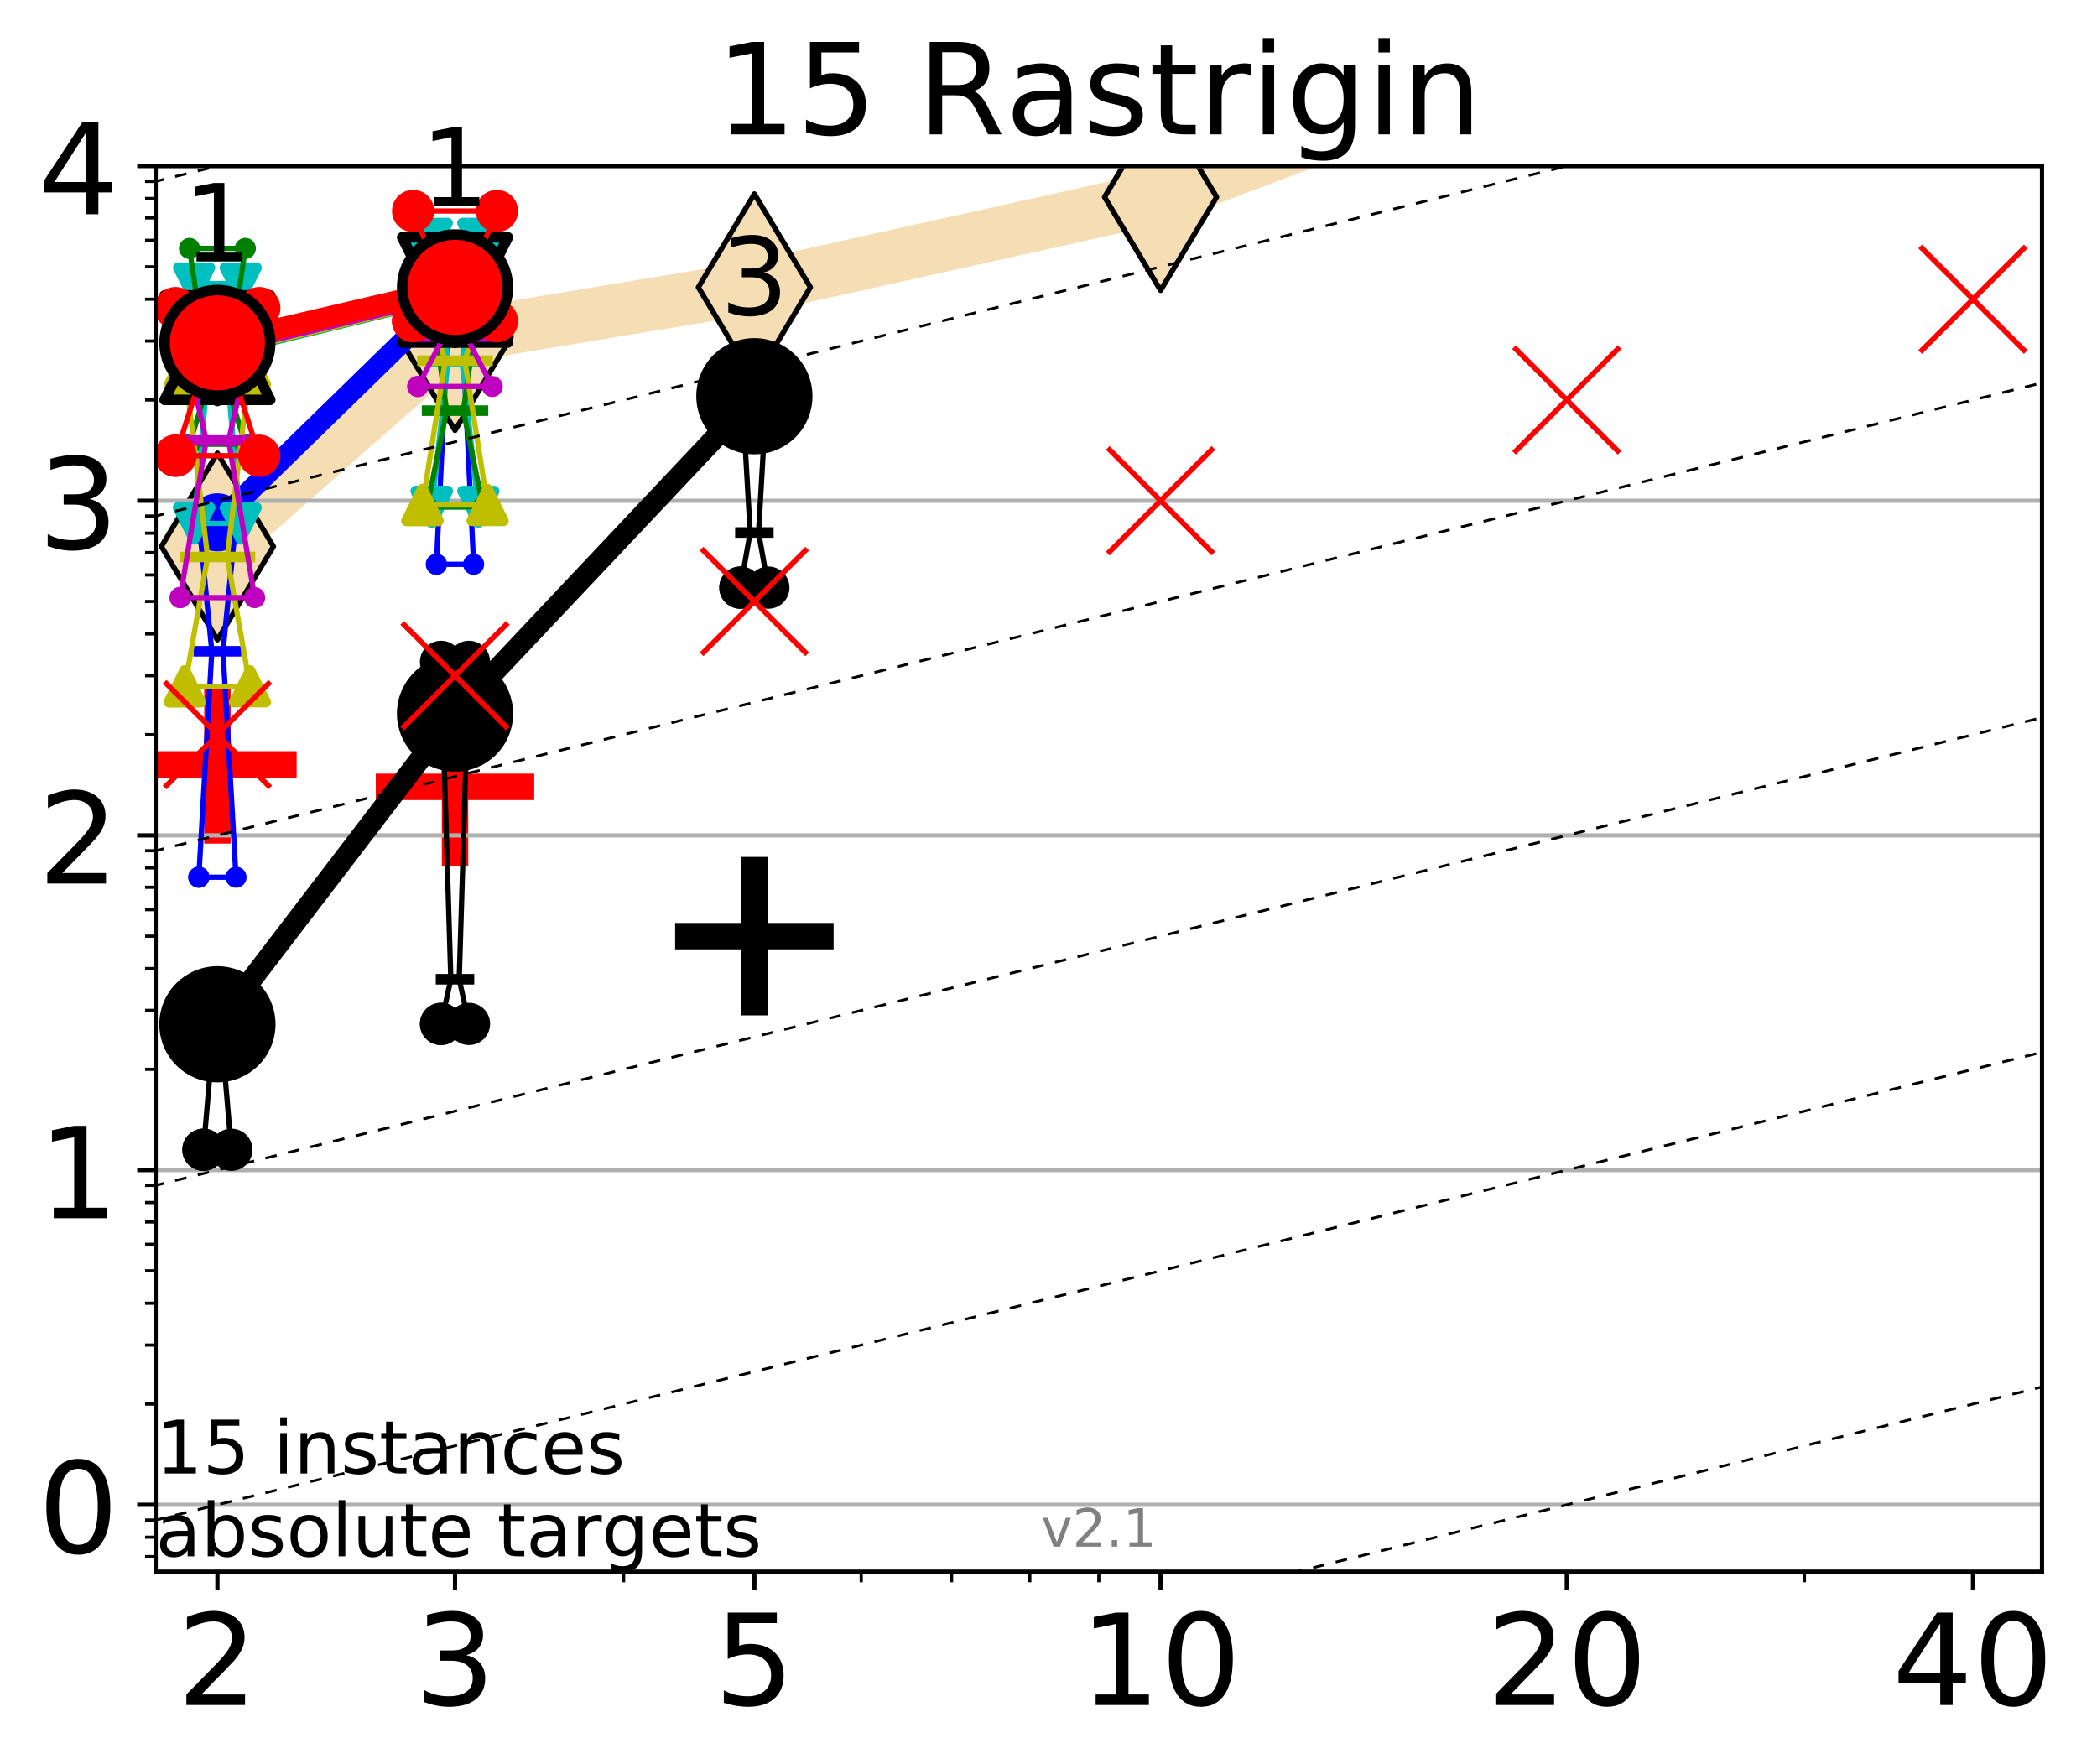 <?xml version="1.0" encoding="utf-8" standalone="no"?>
<!DOCTYPE svg PUBLIC "-//W3C//DTD SVG 1.1//EN"
  "http://www.w3.org/Graphics/SVG/1.1/DTD/svg11.dtd">
<!-- Created with matplotlib (http://matplotlib.org/) -->
<svg height="334pt" version="1.1" viewBox="0 0 397 334" width="397pt" xmlns="http://www.w3.org/2000/svg" xmlns:xlink="http://www.w3.org/1999/xlink">
 <defs>
  <style type="text/css">
*{stroke-linecap:butt;stroke-linejoin:round;}
  </style>
 </defs>
 <g id="figure_1">
  <g id="patch_1">
   <path d="M 0 334.976 
L 397.29 334.976 
L 397.29 0 
L 0 0 
z
" style="fill:#ffffff;"/>
  </g>
  <g id="axes_1">
   <g id="patch_2">
    <path d="M 29.47 297.548 
L 386.59 297.548 
L 386.59 31.436 
L 29.47 31.436 
z
" style="fill:#ffffff;"/>
   </g>
   <g id="line2d_1">
    <path clip-path="url(#p5816a9bddc)" d="M 41.159 103.456 
L 86.144 63.806 
L 142.818 54.39 
L 219.719 37.303 
L 296.621 8.288 
L 373.522 2.33 
" style="fill:none;stroke:#f5deb3;stroke-linecap:square;stroke-width:10;"/>
    <defs>
     <path d="M -0 17.678 
L 10.607 0 
L 0 -17.678 
L -10.607 -0 
z
" id="mfef68fec35" style="stroke:#000000;stroke-linejoin:miter;"/>
    </defs>
    <g clip-path="url(#p5816a9bddc)">
     <use style="fill:#f5deb3;stroke:#000000;stroke-linejoin:miter;" x="41.159" xlink:href="#mfef68fec35" y="103.456"/>
     <use style="fill:#f5deb3;stroke:#000000;stroke-linejoin:miter;" x="86.144" xlink:href="#mfef68fec35" y="63.806"/>
     <use style="fill:#f5deb3;stroke:#000000;stroke-linejoin:miter;" x="142.818" xlink:href="#mfef68fec35" y="54.39"/>
     <use style="fill:#f5deb3;stroke:#000000;stroke-linejoin:miter;" x="219.719" xlink:href="#mfef68fec35" y="37.303"/>
     <use style="fill:#f5deb3;stroke:#000000;stroke-linejoin:miter;" x="296.621" xlink:href="#mfef68fec35" y="8.288"/>
     <use style="fill:#f5deb3;stroke:#000000;stroke-linejoin:miter;" x="373.522" xlink:href="#mfef68fec35" y="2.33"/>
    </g>
   </g>
   <g id="line2d_2">
    <defs>
     <path d="M -15 0 
L 15 0 
M 0 15 
L 0 -15 
" id="me93e77a2e2" style="stroke:#ff0000;stroke-width:5;"/>
    </defs>
    <g clip-path="url(#p5816a9bddc)">
     <use style="fill:#ff0000;stroke:#ff0000;stroke-width:5;" x="41.159" xlink:href="#me93e77a2e2" y="144.712"/>
    </g>
   </g>
   <g id="line2d_3">
    <g clip-path="url(#p5816a9bddc)">
     <use style="fill:#ff0000;stroke:#ff0000;stroke-width:5;" x="86.144" xlink:href="#me93e77a2e2" y="148.963"/>
    </g>
   </g>
   <g id="line2d_4">
    <defs>
     <path d="M -15 0 
L 15 0 
M 0 15 
L 0 -15 
" id="md2d3611841" style="stroke:#000000;stroke-width:5;"/>
    </defs>
    <g clip-path="url(#p5816a9bddc)">
     <use style="stroke:#000000;stroke-width:5;" x="142.818" xlink:href="#md2d3611841" y="177.23"/>
    </g>
   </g>
   <g id="matplotlib.axis_1">
    <g id="xtick_1">
     <g id="line2d_5">
      <defs>
       <path d="M 0 0 
L 0 3.5 
" id="m7c805e2a37" style="stroke:#000000;stroke-width:0.8;"/>
      </defs>
      <g>
       <use style="stroke:#000000;stroke-width:0.8;" x="41.159" xlink:href="#m7c805e2a37" y="297.548"/>
      </g>
     </g>
     <g id="text_1">
      <!-- 2 -->
      <defs>
       <path d="M 19.188 8.297 
L 53.609 8.297 
L 53.609 0 
L 7.328 0 
L 7.328 8.297 
Q 12.938 14.109 22.625 23.891 
Q 32.328 33.688 34.812 36.531 
Q 39.547 41.844 41.422 45.531 
Q 43.312 49.219 43.312 52.781 
Q 43.312 58.594 39.234 62.25 
Q 35.156 65.922 28.609 65.922 
Q 23.969 65.922 18.812 64.312 
Q 13.672 62.703 7.812 59.422 
L 7.812 69.391 
Q 13.766 71.781 18.938 73 
Q 24.125 74.219 28.422 74.219 
Q 39.75 74.219 46.484 68.547 
Q 53.219 62.891 53.219 53.422 
Q 53.219 48.922 51.531 44.891 
Q 49.859 40.875 45.406 35.406 
Q 44.188 33.984 37.641 27.219 
Q 31.109 20.453 19.188 8.297 
" id="DejaVuSans-32"/>
      </defs>
      <g transform="translate(33.524 322.784)scale(0.24 -0.24)">
       <use xlink:href="#DejaVuSans-32"/>
      </g>
     </g>
    </g>
    <g id="xtick_2">
     <g id="line2d_6">
      <g>
       <use style="stroke:#000000;stroke-width:0.8;" x="86.144" xlink:href="#m7c805e2a37" y="297.548"/>
      </g>
     </g>
     <g id="text_2">
      <!-- 3 -->
      <defs>
       <path d="M 40.578 39.312 
Q 47.656 37.797 51.625 33 
Q 55.609 28.219 55.609 21.188 
Q 55.609 10.406 48.188 4.484 
Q 40.766 -1.422 27.094 -1.422 
Q 22.516 -1.422 17.656 -0.516 
Q 12.797 0.391 7.625 2.203 
L 7.625 11.719 
Q 11.719 9.328 16.594 8.109 
Q 21.484 6.891 26.812 6.891 
Q 36.078 6.891 40.938 10.547 
Q 45.797 14.203 45.797 21.188 
Q 45.797 27.641 41.281 31.266 
Q 36.766 34.906 28.719 34.906 
L 20.219 34.906 
L 20.219 43.016 
L 29.109 43.016 
Q 36.375 43.016 40.234 45.922 
Q 44.094 48.828 44.094 54.297 
Q 44.094 59.906 40.109 62.906 
Q 36.141 65.922 28.719 65.922 
Q 24.656 65.922 20.016 65.031 
Q 15.375 64.156 9.812 62.312 
L 9.812 71.094 
Q 15.438 72.656 20.344 73.438 
Q 25.25 74.219 29.594 74.219 
Q 40.828 74.219 47.359 69.109 
Q 53.906 64.016 53.906 55.328 
Q 53.906 49.266 50.438 45.094 
Q 46.969 40.922 40.578 39.312 
" id="DejaVuSans-33"/>
      </defs>
      <g transform="translate(78.509 322.784)scale(0.24 -0.24)">
       <use xlink:href="#DejaVuSans-33"/>
      </g>
     </g>
    </g>
    <g id="xtick_3">
     <g id="line2d_7">
      <g>
       <use style="stroke:#000000;stroke-width:0.8;" x="142.818" xlink:href="#m7c805e2a37" y="297.548"/>
      </g>
     </g>
     <g id="text_3">
      <!-- 5 -->
      <defs>
       <path d="M 10.797 72.906 
L 49.516 72.906 
L 49.516 64.594 
L 19.828 64.594 
L 19.828 46.734 
Q 21.969 47.469 24.109 47.828 
Q 26.266 48.188 28.422 48.188 
Q 40.625 48.188 47.75 41.5 
Q 54.891 34.812 54.891 23.391 
Q 54.891 11.625 47.562 5.094 
Q 40.234 -1.422 26.906 -1.422 
Q 22.312 -1.422 17.547 -0.641 
Q 12.797 0.141 7.719 1.703 
L 7.719 11.625 
Q 12.109 9.234 16.797 8.062 
Q 21.484 6.891 26.703 6.891 
Q 35.156 6.891 40.078 11.328 
Q 45.016 15.766 45.016 23.391 
Q 45.016 31 40.078 35.438 
Q 35.156 39.891 26.703 39.891 
Q 22.75 39.891 18.812 39.016 
Q 14.891 38.141 10.797 36.281 
z
" id="DejaVuSans-35"/>
      </defs>
      <g transform="translate(135.183 322.784)scale(0.24 -0.24)">
       <use xlink:href="#DejaVuSans-35"/>
      </g>
     </g>
    </g>
    <g id="xtick_4">
     <g id="line2d_8">
      <g>
       <use style="stroke:#000000;stroke-width:0.8;" x="219.719" xlink:href="#m7c805e2a37" y="297.548"/>
      </g>
     </g>
     <g id="text_4">
      <!-- 10 -->
      <defs>
       <path d="M 12.406 8.297 
L 28.516 8.297 
L 28.516 63.922 
L 10.984 60.406 
L 10.984 69.391 
L 28.422 72.906 
L 38.281 72.906 
L 38.281 8.297 
L 54.391 8.297 
L 54.391 0 
L 12.406 0 
z
" id="DejaVuSans-31"/>
       <path d="M 31.781 66.406 
Q 24.172 66.406 20.328 58.906 
Q 16.5 51.422 16.5 36.375 
Q 16.5 21.391 20.328 13.891 
Q 24.172 6.391 31.781 6.391 
Q 39.453 6.391 43.281 13.891 
Q 47.125 21.391 47.125 36.375 
Q 47.125 51.422 43.281 58.906 
Q 39.453 66.406 31.781 66.406 
M 31.781 74.219 
Q 44.047 74.219 50.516 64.516 
Q 56.984 54.828 56.984 36.375 
Q 56.984 17.969 50.516 8.266 
Q 44.047 -1.422 31.781 -1.422 
Q 19.531 -1.422 13.062 8.266 
Q 6.594 17.969 6.594 36.375 
Q 6.594 54.828 13.062 64.516 
Q 19.531 74.219 31.781 74.219 
" id="DejaVuSans-30"/>
      </defs>
      <g transform="translate(204.449 322.784)scale(0.24 -0.24)">
       <use xlink:href="#DejaVuSans-31"/>
       <use x="63.623" xlink:href="#DejaVuSans-30"/>
      </g>
     </g>
    </g>
    <g id="xtick_5">
     <g id="line2d_9">
      <g>
       <use style="stroke:#000000;stroke-width:0.8;" x="296.621" xlink:href="#m7c805e2a37" y="297.548"/>
      </g>
     </g>
     <g id="text_5">
      <!-- 20 -->
      <g transform="translate(281.351 322.784)scale(0.24 -0.24)">
       <use xlink:href="#DejaVuSans-32"/>
       <use x="63.623" xlink:href="#DejaVuSans-30"/>
      </g>
     </g>
    </g>
    <g id="xtick_6">
     <g id="line2d_10">
      <g>
       <use style="stroke:#000000;stroke-width:0.8;" x="373.522" xlink:href="#m7c805e2a37" y="297.548"/>
      </g>
     </g>
     <g id="text_6">
      <!-- 40 -->
      <defs>
       <path d="M 37.797 64.312 
L 12.891 25.391 
L 37.797 25.391 
z
M 35.203 72.906 
L 47.609 72.906 
L 47.609 25.391 
L 58.016 25.391 
L 58.016 17.188 
L 47.609 17.188 
L 47.609 0 
L 37.797 0 
L 37.797 17.188 
L 4.891 17.188 
L 4.891 26.703 
z
" id="DejaVuSans-34"/>
      </defs>
      <g transform="translate(358.252 322.784)scale(0.24 -0.24)">
       <use xlink:href="#DejaVuSans-34"/>
       <use x="63.623" xlink:href="#DejaVuSans-30"/>
      </g>
     </g>
    </g>
    <g id="xtick_7">
     <g id="line2d_11">
      <defs>
       <path d="M 0 0 
L 0 2 
" id="ma46d841618" style="stroke:#000000;stroke-width:0.6;"/>
      </defs>
      <g>
       <use style="stroke:#000000;stroke-width:0.6;" x="41.159" xlink:href="#ma46d841618" y="297.548"/>
      </g>
     </g>
    </g>
    <g id="xtick_8">
     <g id="line2d_12">
      <g>
       <use style="stroke:#000000;stroke-width:0.6;" x="86.144" xlink:href="#ma46d841618" y="297.548"/>
      </g>
     </g>
    </g>
    <g id="xtick_9">
     <g id="line2d_13">
      <g>
       <use style="stroke:#000000;stroke-width:0.6;" x="118.061" xlink:href="#ma46d841618" y="297.548"/>
      </g>
     </g>
    </g>
    <g id="xtick_10">
     <g id="line2d_14">
      <g>
       <use style="stroke:#000000;stroke-width:0.6;" x="142.818" xlink:href="#ma46d841618" y="297.548"/>
      </g>
     </g>
    </g>
    <g id="xtick_11">
     <g id="line2d_15">
      <g>
       <use style="stroke:#000000;stroke-width:0.6;" x="163.045" xlink:href="#ma46d841618" y="297.548"/>
      </g>
     </g>
    </g>
    <g id="xtick_12">
     <g id="line2d_16">
      <g>
       <use style="stroke:#000000;stroke-width:0.6;" x="180.148" xlink:href="#ma46d841618" y="297.548"/>
      </g>
     </g>
    </g>
    <g id="xtick_13">
     <g id="line2d_17">
      <g>
       <use style="stroke:#000000;stroke-width:0.6;" x="194.962" xlink:href="#ma46d841618" y="297.548"/>
      </g>
     </g>
    </g>
    <g id="xtick_14">
     <g id="line2d_18">
      <g>
       <use style="stroke:#000000;stroke-width:0.6;" x="208.03" xlink:href="#ma46d841618" y="297.548"/>
      </g>
     </g>
    </g>
    <g id="xtick_15">
     <g id="line2d_19">
      <g>
       <use style="stroke:#000000;stroke-width:0.6;" x="296.621" xlink:href="#ma46d841618" y="297.548"/>
      </g>
     </g>
    </g>
    <g id="xtick_16">
     <g id="line2d_20">
      <g>
       <use style="stroke:#000000;stroke-width:0.6;" x="341.605" xlink:href="#ma46d841618" y="297.548"/>
      </g>
     </g>
    </g>
    <g id="xtick_17">
     <g id="line2d_21">
      <g>
       <use style="stroke:#000000;stroke-width:0.6;" x="373.522" xlink:href="#ma46d841618" y="297.548"/>
      </g>
     </g>
    </g>
   </g>
   <g id="matplotlib.axis_2">
    <g id="ytick_1">
     <g id="line2d_22">
      <path clip-path="url(#p5816a9bddc)" d="M 29.47 284.876 
L 386.59 284.876 
" style="fill:none;stroke:#b0b0b0;stroke-linecap:square;stroke-width:0.8;"/>
     </g>
     <g id="line2d_23">
      <defs>
       <path d="M 0 0 
L -3.5 0 
" id="md6d09f92b1" style="stroke:#000000;stroke-width:0.8;"/>
      </defs>
      <g>
       <use style="stroke:#000000;stroke-width:0.8;" x="29.47" xlink:href="#md6d09f92b1" y="284.876"/>
      </g>
     </g>
     <g id="text_7">
      <!-- 0 -->
      <g transform="translate(7.2 293.994)scale(0.24 -0.24)">
       <use xlink:href="#DejaVuSans-30"/>
      </g>
     </g>
    </g>
    <g id="ytick_2">
     <g id="line2d_24">
      <path clip-path="url(#p5816a9bddc)" d="M 29.47 221.516 
L 386.59 221.516 
" style="fill:none;stroke:#b0b0b0;stroke-linecap:square;stroke-width:0.8;"/>
     </g>
     <g id="line2d_25">
      <g>
       <use style="stroke:#000000;stroke-width:0.8;" x="29.47" xlink:href="#md6d09f92b1" y="221.516"/>
      </g>
     </g>
     <g id="text_8">
      <!-- 1 -->
      <g transform="translate(7.2 230.634)scale(0.24 -0.24)">
       <use xlink:href="#DejaVuSans-31"/>
      </g>
     </g>
    </g>
    <g id="ytick_3">
     <g id="line2d_26">
      <path clip-path="url(#p5816a9bddc)" d="M 29.47 158.156 
L 386.59 158.156 
" style="fill:none;stroke:#b0b0b0;stroke-linecap:square;stroke-width:0.8;"/>
     </g>
     <g id="line2d_27">
      <g>
       <use style="stroke:#000000;stroke-width:0.8;" x="29.47" xlink:href="#md6d09f92b1" y="158.156"/>
      </g>
     </g>
     <g id="text_9">
      <!-- 2 -->
      <g transform="translate(7.2 167.274)scale(0.24 -0.24)">
       <use xlink:href="#DejaVuSans-32"/>
      </g>
     </g>
    </g>
    <g id="ytick_4">
     <g id="line2d_28">
      <path clip-path="url(#p5816a9bddc)" d="M 29.47 94.796 
L 386.59 94.796 
" style="fill:none;stroke:#b0b0b0;stroke-linecap:square;stroke-width:0.8;"/>
     </g>
     <g id="line2d_29">
      <g>
       <use style="stroke:#000000;stroke-width:0.8;" x="29.47" xlink:href="#md6d09f92b1" y="94.796"/>
      </g>
     </g>
     <g id="text_10">
      <!-- 3 -->
      <g transform="translate(7.2 103.914)scale(0.24 -0.24)">
       <use xlink:href="#DejaVuSans-33"/>
      </g>
     </g>
    </g>
    <g id="ytick_5">
     <g id="line2d_30">
      <path clip-path="url(#p5816a9bddc)" d="M 29.47 31.436 
L 386.59 31.436 
" style="fill:none;stroke:#b0b0b0;stroke-linecap:square;stroke-width:0.8;"/>
     </g>
     <g id="line2d_31">
      <g>
       <use style="stroke:#000000;stroke-width:0.8;" x="29.47" xlink:href="#md6d09f92b1" y="31.436"/>
      </g>
     </g>
     <g id="text_11">
      <!-- 4 -->
      <g transform="translate(7.2 40.554)scale(0.24 -0.24)">
       <use xlink:href="#DejaVuSans-34"/>
      </g>
     </g>
    </g>
    <g id="ytick_6">
     <g id="line2d_32">
      <defs>
       <path d="M 0 0 
L -2 0 
" id="m76a177c144" style="stroke:#000000;stroke-width:0.6;"/>
      </defs>
      <g>
       <use style="stroke:#000000;stroke-width:0.6;" x="29.47" xlink:href="#m76a177c144" y="294.691"/>
      </g>
     </g>
    </g>
    <g id="ytick_7">
     <g id="line2d_33">
      <g>
       <use style="stroke:#000000;stroke-width:0.6;" x="29.47" xlink:href="#m76a177c144" y="291.016"/>
      </g>
     </g>
    </g>
    <g id="ytick_8">
     <g id="line2d_34">
      <g>
       <use style="stroke:#000000;stroke-width:0.6;" x="29.47" xlink:href="#m76a177c144" y="287.775"/>
      </g>
     </g>
    </g>
    <g id="ytick_9">
     <g id="line2d_35">
      <g>
       <use style="stroke:#000000;stroke-width:0.6;" x="29.47" xlink:href="#m76a177c144" y="265.803"/>
      </g>
     </g>
    </g>
    <g id="ytick_10">
     <g id="line2d_36">
      <g>
       <use style="stroke:#000000;stroke-width:0.6;" x="29.47" xlink:href="#m76a177c144" y="254.646"/>
      </g>
     </g>
    </g>
    <g id="ytick_11">
     <g id="line2d_37">
      <g>
       <use style="stroke:#000000;stroke-width:0.6;" x="29.47" xlink:href="#m76a177c144" y="246.73"/>
      </g>
     </g>
    </g>
    <g id="ytick_12">
     <g id="line2d_38">
      <g>
       <use style="stroke:#000000;stroke-width:0.6;" x="29.47" xlink:href="#m76a177c144" y="240.59"/>
      </g>
     </g>
    </g>
    <g id="ytick_13">
     <g id="line2d_39">
      <g>
       <use style="stroke:#000000;stroke-width:0.6;" x="29.47" xlink:href="#m76a177c144" y="235.573"/>
      </g>
     </g>
    </g>
    <g id="ytick_14">
     <g id="line2d_40">
      <g>
       <use style="stroke:#000000;stroke-width:0.6;" x="29.47" xlink:href="#m76a177c144" y="231.331"/>
      </g>
     </g>
    </g>
    <g id="ytick_15">
     <g id="line2d_41">
      <g>
       <use style="stroke:#000000;stroke-width:0.6;" x="29.47" xlink:href="#m76a177c144" y="227.656"/>
      </g>
     </g>
    </g>
    <g id="ytick_16">
     <g id="line2d_42">
      <g>
       <use style="stroke:#000000;stroke-width:0.6;" x="29.47" xlink:href="#m76a177c144" y="224.415"/>
      </g>
     </g>
    </g>
    <g id="ytick_17">
     <g id="line2d_43">
      <g>
       <use style="stroke:#000000;stroke-width:0.6;" x="29.47" xlink:href="#m76a177c144" y="202.443"/>
      </g>
     </g>
    </g>
    <g id="ytick_18">
     <g id="line2d_44">
      <g>
       <use style="stroke:#000000;stroke-width:0.6;" x="29.47" xlink:href="#m76a177c144" y="191.286"/>
      </g>
     </g>
    </g>
    <g id="ytick_19">
     <g id="line2d_45">
      <g>
       <use style="stroke:#000000;stroke-width:0.6;" x="29.47" xlink:href="#m76a177c144" y="183.37"/>
      </g>
     </g>
    </g>
    <g id="ytick_20">
     <g id="line2d_46">
      <g>
       <use style="stroke:#000000;stroke-width:0.6;" x="29.47" xlink:href="#m76a177c144" y="177.23"/>
      </g>
     </g>
    </g>
    <g id="ytick_21">
     <g id="line2d_47">
      <g>
       <use style="stroke:#000000;stroke-width:0.6;" x="29.47" xlink:href="#m76a177c144" y="172.213"/>
      </g>
     </g>
    </g>
    <g id="ytick_22">
     <g id="line2d_48">
      <g>
       <use style="stroke:#000000;stroke-width:0.6;" x="29.47" xlink:href="#m76a177c144" y="167.971"/>
      </g>
     </g>
    </g>
    <g id="ytick_23">
     <g id="line2d_49">
      <g>
       <use style="stroke:#000000;stroke-width:0.6;" x="29.47" xlink:href="#m76a177c144" y="164.296"/>
      </g>
     </g>
    </g>
    <g id="ytick_24">
     <g id="line2d_50">
      <g>
       <use style="stroke:#000000;stroke-width:0.6;" x="29.47" xlink:href="#m76a177c144" y="161.055"/>
      </g>
     </g>
    </g>
    <g id="ytick_25">
     <g id="line2d_51">
      <g>
       <use style="stroke:#000000;stroke-width:0.6;" x="29.47" xlink:href="#m76a177c144" y="139.083"/>
      </g>
     </g>
    </g>
    <g id="ytick_26">
     <g id="line2d_52">
      <g>
       <use style="stroke:#000000;stroke-width:0.6;" x="29.47" xlink:href="#m76a177c144" y="127.926"/>
      </g>
     </g>
    </g>
    <g id="ytick_27">
     <g id="line2d_53">
      <g>
       <use style="stroke:#000000;stroke-width:0.6;" x="29.47" xlink:href="#m76a177c144" y="120.01"/>
      </g>
     </g>
    </g>
    <g id="ytick_28">
     <g id="line2d_54">
      <g>
       <use style="stroke:#000000;stroke-width:0.6;" x="29.47" xlink:href="#m76a177c144" y="113.87"/>
      </g>
     </g>
    </g>
    <g id="ytick_29">
     <g id="line2d_55">
      <g>
       <use style="stroke:#000000;stroke-width:0.6;" x="29.47" xlink:href="#m76a177c144" y="108.853"/>
      </g>
     </g>
    </g>
    <g id="ytick_30">
     <g id="line2d_56">
      <g>
       <use style="stroke:#000000;stroke-width:0.6;" x="29.47" xlink:href="#m76a177c144" y="104.611"/>
      </g>
     </g>
    </g>
    <g id="ytick_31">
     <g id="line2d_57">
      <g>
       <use style="stroke:#000000;stroke-width:0.6;" x="29.47" xlink:href="#m76a177c144" y="100.936"/>
      </g>
     </g>
    </g>
    <g id="ytick_32">
     <g id="line2d_58">
      <g>
       <use style="stroke:#000000;stroke-width:0.6;" x="29.47" xlink:href="#m76a177c144" y="97.695"/>
      </g>
     </g>
    </g>
    <g id="ytick_33">
     <g id="line2d_59">
      <g>
       <use style="stroke:#000000;stroke-width:0.6;" x="29.47" xlink:href="#m76a177c144" y="75.723"/>
      </g>
     </g>
    </g>
    <g id="ytick_34">
     <g id="line2d_60">
      <g>
       <use style="stroke:#000000;stroke-width:0.6;" x="29.47" xlink:href="#m76a177c144" y="64.566"/>
      </g>
     </g>
    </g>
    <g id="ytick_35">
     <g id="line2d_61">
      <g>
       <use style="stroke:#000000;stroke-width:0.6;" x="29.47" xlink:href="#m76a177c144" y="56.65"/>
      </g>
     </g>
    </g>
    <g id="ytick_36">
     <g id="line2d_62">
      <g>
       <use style="stroke:#000000;stroke-width:0.6;" x="29.47" xlink:href="#m76a177c144" y="50.51"/>
      </g>
     </g>
    </g>
    <g id="ytick_37">
     <g id="line2d_63">
      <g>
       <use style="stroke:#000000;stroke-width:0.6;" x="29.47" xlink:href="#m76a177c144" y="45.493"/>
      </g>
     </g>
    </g>
    <g id="ytick_38">
     <g id="line2d_64">
      <g>
       <use style="stroke:#000000;stroke-width:0.6;" x="29.47" xlink:href="#m76a177c144" y="41.251"/>
      </g>
     </g>
    </g>
    <g id="ytick_39">
     <g id="line2d_65">
      <g>
       <use style="stroke:#000000;stroke-width:0.6;" x="29.47" xlink:href="#m76a177c144" y="37.576"/>
      </g>
     </g>
    </g>
    <g id="ytick_40">
     <g id="line2d_66">
      <g>
       <use style="stroke:#000000;stroke-width:0.6;" x="29.47" xlink:href="#m76a177c144" y="34.335"/>
      </g>
     </g>
    </g>
   </g>
   <g id="line2d_67">
    <path clip-path="url(#p5816a9bddc)" d="M 38.516 217.67 
L 40.366 196.029 
L 38.516 189.083 
L 43.803 189.083 
L 41.952 196.029 
L 43.803 217.67 
L 38.516 217.67 
" style="fill:none;stroke:#000000;stroke-linecap:square;"/>
   </g>
   <g id="line2d_68">
    <path clip-path="url(#p5816a9bddc)" d="M 38.516 217.67 
L 43.803 217.67 
L 43.803 189.083 
L 38.516 189.083 
L 38.516 217.67 
" style="fill:none;"/>
    <defs>
     <path d="M 0 3 
C 0.796 3 1.559 2.684 2.121 2.121 
C 2.684 1.559 3 0.796 3 0 
C 3 -0.796 2.684 -1.559 2.121 -2.121 
C 1.559 -2.684 0.796 -3 0 -3 
C -0.796 -3 -1.559 -2.684 -2.121 -2.121 
C -2.684 -1.559 -3 -0.796 -3 0 
C -3 0.796 -2.684 1.559 -2.121 2.121 
C -1.559 2.684 -0.796 3 0 3 
z
" id="m65159b4c60" style="stroke:#000000;stroke-width:2;"/>
    </defs>
    <g clip-path="url(#p5816a9bddc)">
     <use style="stroke:#000000;stroke-width:2;" x="38.516" xlink:href="#m65159b4c60" y="217.67"/>
     <use style="stroke:#000000;stroke-width:2;" x="43.803" xlink:href="#m65159b4c60" y="217.67"/>
     <use style="stroke:#000000;stroke-width:2;" x="43.803" xlink:href="#m65159b4c60" y="189.083"/>
     <use style="stroke:#000000;stroke-width:2;" x="38.516" xlink:href="#m65159b4c60" y="189.083"/>
     <use style="stroke:#000000;stroke-width:2;" x="38.516" xlink:href="#m65159b4c60" y="217.67"/>
    </g>
   </g>
   <g id="line2d_69">
    <path clip-path="url(#p5816a9bddc)" d="M 38.516 196.029 
L 43.803 196.029 
" style="fill:none;stroke:#000000;stroke-linecap:square;stroke-width:2;"/>
   </g>
   <g id="line2d_70">
    <path clip-path="url(#p5816a9bddc)" d="M 83.5 193.847 
L 85.351 185.391 
L 83.5 125.303 
L 88.787 125.303 
L 86.937 185.391 
L 88.787 193.847 
L 83.5 193.847 
" style="fill:none;stroke:#000000;stroke-linecap:square;"/>
   </g>
   <g id="line2d_71">
    <path clip-path="url(#p5816a9bddc)" d="M 83.5 193.847 
L 88.787 193.847 
L 88.787 125.303 
L 83.5 125.303 
L 83.5 193.847 
" style="fill:none;"/>
    <g clip-path="url(#p5816a9bddc)">
     <use style="stroke:#000000;stroke-width:2;" x="83.5" xlink:href="#m65159b4c60" y="193.847"/>
     <use style="stroke:#000000;stroke-width:2;" x="88.787" xlink:href="#m65159b4c60" y="193.847"/>
     <use style="stroke:#000000;stroke-width:2;" x="88.787" xlink:href="#m65159b4c60" y="125.303"/>
     <use style="stroke:#000000;stroke-width:2;" x="83.5" xlink:href="#m65159b4c60" y="125.303"/>
     <use style="stroke:#000000;stroke-width:2;" x="83.5" xlink:href="#m65159b4c60" y="193.847"/>
    </g>
   </g>
   <g id="line2d_72">
    <path clip-path="url(#p5816a9bddc)" d="M 83.5 185.391 
L 88.787 185.391 
" style="fill:none;stroke:#000000;stroke-linecap:square;stroke-width:2;"/>
   </g>
   <g id="line2d_73">
    <path clip-path="url(#p5816a9bddc)" d="M 140.174 111.247 
L 142.025 100.81 
L 140.174 68.894 
L 145.461 68.894 
L 143.611 100.81 
L 145.461 111.247 
L 140.174 111.247 
" style="fill:none;stroke:#000000;stroke-linecap:square;"/>
   </g>
   <g id="line2d_74">
    <path clip-path="url(#p5816a9bddc)" d="M 140.174 111.247 
L 145.461 111.247 
L 145.461 68.894 
L 140.174 68.894 
L 140.174 111.247 
" style="fill:none;"/>
    <g clip-path="url(#p5816a9bddc)">
     <use style="stroke:#000000;stroke-width:2;" x="140.174" xlink:href="#m65159b4c60" y="111.247"/>
     <use style="stroke:#000000;stroke-width:2;" x="145.461" xlink:href="#m65159b4c60" y="111.247"/>
     <use style="stroke:#000000;stroke-width:2;" x="145.461" xlink:href="#m65159b4c60" y="68.894"/>
     <use style="stroke:#000000;stroke-width:2;" x="140.174" xlink:href="#m65159b4c60" y="68.894"/>
     <use style="stroke:#000000;stroke-width:2;" x="140.174" xlink:href="#m65159b4c60" y="111.247"/>
    </g>
   </g>
   <g id="line2d_75">
    <path clip-path="url(#p5816a9bddc)" d="M 140.174 100.81 
L 145.461 100.81 
" style="fill:none;stroke:#000000;stroke-linecap:square;stroke-width:2;"/>
   </g>
   <g id="line2d_76">
    <path clip-path="url(#p5816a9bddc)" d="M 41.159 193.915 
L 86.144 135.096 
" style="fill:none;stroke:#000000;stroke-linecap:square;stroke-width:4;"/>
   </g>
   <g id="line2d_77">
    <path clip-path="url(#p5816a9bddc)" d="M 86.144 135.096 
L 142.818 75.01 
" style="fill:none;stroke:#000000;stroke-linecap:square;stroke-width:4;"/>
   </g>
   <g id="line2d_78">
    <path clip-path="url(#p5816a9bddc)" d="M 41.159 193.915 
L 86.144 135.096 
L 142.818 75.01 
" style="fill:none;"/>
    <defs>
     <path d="M 0 10 
C 2.652 10 5.196 8.946 7.071 7.071 
C 8.946 5.196 10 2.652 10 0 
C 10 -2.652 8.946 -5.196 7.071 -7.071 
C 5.196 -8.946 2.652 -10 0 -10 
C -2.652 -10 -5.196 -8.946 -7.071 -7.071 
C -8.946 -5.196 -10 -2.652 -10 0 
C -10 2.652 -8.946 5.196 -7.071 7.071 
C -5.196 8.946 -2.652 10 0 10 
z
" id="mfb47ab3dc5" style="stroke:#000000;stroke-width:2;"/>
    </defs>
    <g clip-path="url(#p5816a9bddc)">
     <use style="stroke:#000000;stroke-width:2;" x="41.159" xlink:href="#mfb47ab3dc5" y="193.915"/>
     <use style="stroke:#000000;stroke-width:2;" x="86.144" xlink:href="#mfb47ab3dc5" y="135.096"/>
     <use style="stroke:#000000;stroke-width:2;" x="142.818" xlink:href="#mfb47ab3dc5" y="75.01"/>
    </g>
   </g>
   <g id="line2d_79">
    <path clip-path="url(#p5816a9bddc)" d="M 37.635 166.072 
L 40.102 123.294 
L 37.635 98.471 
L 44.684 98.471 
L 42.217 123.294 
L 44.684 166.072 
L 37.635 166.072 
" style="fill:none;stroke:#0000ff;stroke-linecap:square;"/>
   </g>
   <g id="line2d_80">
    <path clip-path="url(#p5816a9bddc)" d="M 37.635 166.072 
L 44.684 166.072 
L 44.684 98.471 
L 37.635 98.471 
L 37.635 166.072 
" style="fill:none;"/>
    <defs>
     <path d="M 0 1.5 
C 0.398 1.5 0.779 1.342 1.061 1.061 
C 1.342 0.779 1.5 0.398 1.5 0 
C 1.5 -0.398 1.342 -0.779 1.061 -1.061 
C 0.779 -1.342 0.398 -1.5 0 -1.5 
C -0.398 -1.5 -0.779 -1.342 -1.061 -1.061 
C -1.342 -0.779 -1.5 -0.398 -1.5 0 
C -1.5 0.398 -1.342 0.779 -1.061 1.061 
C -0.779 1.342 -0.398 1.5 0 1.5 
z
" id="m80991d2d33" style="stroke:#0000ff;"/>
    </defs>
    <g clip-path="url(#p5816a9bddc)">
     <use style="fill:#0000ff;stroke:#0000ff;" x="37.635" xlink:href="#m80991d2d33" y="166.072"/>
     <use style="fill:#0000ff;stroke:#0000ff;" x="44.684" xlink:href="#m80991d2d33" y="166.072"/>
     <use style="fill:#0000ff;stroke:#0000ff;" x="44.684" xlink:href="#m80991d2d33" y="98.471"/>
     <use style="fill:#0000ff;stroke:#0000ff;" x="37.635" xlink:href="#m80991d2d33" y="98.471"/>
     <use style="fill:#0000ff;stroke:#0000ff;" x="37.635" xlink:href="#m80991d2d33" y="166.072"/>
    </g>
   </g>
   <g id="line2d_81">
    <path clip-path="url(#p5816a9bddc)" d="M 37.635 123.294 
L 44.684 123.294 
" style="fill:none;stroke:#0000ff;stroke-linecap:square;stroke-width:2;"/>
   </g>
   <g id="line2d_82">
    <path clip-path="url(#p5816a9bddc)" d="M 82.619 106.834 
L 85.086 55.999 
L 82.619 46.684 
L 89.669 46.684 
L 87.201 55.999 
L 89.669 106.834 
L 82.619 106.834 
" style="fill:none;stroke:#0000ff;stroke-linecap:square;"/>
   </g>
   <g id="line2d_83">
    <path clip-path="url(#p5816a9bddc)" d="M 82.619 106.834 
L 89.669 106.834 
L 89.669 46.684 
L 82.619 46.684 
L 82.619 106.834 
" style="fill:none;"/>
    <g clip-path="url(#p5816a9bddc)">
     <use style="fill:#0000ff;stroke:#0000ff;" x="82.619" xlink:href="#m80991d2d33" y="106.834"/>
     <use style="fill:#0000ff;stroke:#0000ff;" x="89.669" xlink:href="#m80991d2d33" y="106.834"/>
     <use style="fill:#0000ff;stroke:#0000ff;" x="89.669" xlink:href="#m80991d2d33" y="46.684"/>
     <use style="fill:#0000ff;stroke:#0000ff;" x="82.619" xlink:href="#m80991d2d33" y="46.684"/>
     <use style="fill:#0000ff;stroke:#0000ff;" x="82.619" xlink:href="#m80991d2d33" y="106.834"/>
    </g>
   </g>
   <g id="line2d_84">
    <path clip-path="url(#p5816a9bddc)" d="M 82.619 55.999 
L 89.669 55.999 
" style="fill:none;stroke:#0000ff;stroke-linecap:square;stroke-width:2;"/>
   </g>
   <g id="line2d_85">
    <path clip-path="url(#p5816a9bddc)" d="M 41.159 98.893 
L 86.144 55.01 
" style="fill:none;stroke:#0000ff;stroke-linecap:square;stroke-width:4;"/>
   </g>
   <g id="line2d_86">
    <path clip-path="url(#p5816a9bddc)" d="M 41.159 98.893 
L 86.144 55.01 
" style="fill:none;"/>
    <defs>
     <path d="M 0 5 
C 1.326 5 2.598 4.473 3.536 3.536 
C 4.473 2.598 5 1.326 5 0 
C 5 -1.326 4.473 -2.598 3.536 -3.536 
C 2.598 -4.473 1.326 -5 0 -5 
C -1.326 -5 -2.598 -4.473 -3.536 -3.536 
C -4.473 -2.598 -5 -1.326 -5 0 
C -5 1.326 -4.473 2.598 -3.536 3.536 
C -2.598 4.473 -1.326 5 0 5 
z
" id="m3f1709330d" style="stroke:#0000ff;"/>
    </defs>
    <g clip-path="url(#p5816a9bddc)">
     <use style="fill:#0000ff;stroke:#0000ff;" x="41.159" xlink:href="#m3f1709330d" y="98.893"/>
     <use style="fill:#0000ff;stroke:#0000ff;" x="86.144" xlink:href="#m3f1709330d" y="55.01"/>
    </g>
   </g>
   <g id="line2d_87">
    <path clip-path="url(#p5816a9bddc)" d="M 36.753 99.091 
L 39.838 64.977 
L 36.753 53.682 
L 45.565 53.682 
L 42.481 64.977 
L 45.565 99.091 
L 36.753 99.091 
" style="fill:none;stroke:#00bfbf;stroke-linecap:square;"/>
   </g>
   <g id="line2d_88">
    <path clip-path="url(#p5816a9bddc)" d="M 36.753 99.091 
L 45.565 99.091 
L 45.565 53.682 
L 36.753 53.682 
L 36.753 99.091 
" style="fill:none;"/>
    <defs>
     <path d="M -0 3 
L 3 -3 
L -3 -3 
z
" id="ma9f87495b6" style="stroke:#00bfbf;stroke-linejoin:miter;stroke-width:2;"/>
    </defs>
    <g clip-path="url(#p5816a9bddc)">
     <use style="fill:#00bfbf;stroke:#00bfbf;stroke-linejoin:miter;stroke-width:2;" x="36.753" xlink:href="#ma9f87495b6" y="99.091"/>
     <use style="fill:#00bfbf;stroke:#00bfbf;stroke-linejoin:miter;stroke-width:2;" x="45.565" xlink:href="#ma9f87495b6" y="99.091"/>
     <use style="fill:#00bfbf;stroke:#00bfbf;stroke-linejoin:miter;stroke-width:2;" x="45.565" xlink:href="#ma9f87495b6" y="53.682"/>
     <use style="fill:#00bfbf;stroke:#00bfbf;stroke-linejoin:miter;stroke-width:2;" x="36.753" xlink:href="#ma9f87495b6" y="53.682"/>
     <use style="fill:#00bfbf;stroke:#00bfbf;stroke-linejoin:miter;stroke-width:2;" x="36.753" xlink:href="#ma9f87495b6" y="99.091"/>
    </g>
   </g>
   <g id="line2d_89">
    <path clip-path="url(#p5816a9bddc)" d="M 36.753 64.977 
L 45.565 64.977 
" style="fill:none;stroke:#00bfbf;stroke-linecap:square;stroke-width:2;"/>
   </g>
   <g id="line2d_90">
    <path clip-path="url(#p5816a9bddc)" d="M 81.738 95.967 
L 84.822 68.416 
L 81.738 45.226 
L 90.55 45.226 
L 87.466 68.416 
L 90.55 95.967 
L 81.738 95.967 
" style="fill:none;stroke:#00bfbf;stroke-linecap:square;"/>
   </g>
   <g id="line2d_91">
    <path clip-path="url(#p5816a9bddc)" d="M 81.738 95.967 
L 90.55 95.967 
L 90.55 45.226 
L 81.738 45.226 
L 81.738 95.967 
" style="fill:none;"/>
    <g clip-path="url(#p5816a9bddc)">
     <use style="fill:#00bfbf;stroke:#00bfbf;stroke-linejoin:miter;stroke-width:2;" x="81.738" xlink:href="#ma9f87495b6" y="95.967"/>
     <use style="fill:#00bfbf;stroke:#00bfbf;stroke-linejoin:miter;stroke-width:2;" x="90.55" xlink:href="#ma9f87495b6" y="95.967"/>
     <use style="fill:#00bfbf;stroke:#00bfbf;stroke-linejoin:miter;stroke-width:2;" x="90.55" xlink:href="#ma9f87495b6" y="45.226"/>
     <use style="fill:#00bfbf;stroke:#00bfbf;stroke-linejoin:miter;stroke-width:2;" x="81.738" xlink:href="#ma9f87495b6" y="45.226"/>
     <use style="fill:#00bfbf;stroke:#00bfbf;stroke-linejoin:miter;stroke-width:2;" x="81.738" xlink:href="#ma9f87495b6" y="95.967"/>
    </g>
   </g>
   <g id="line2d_92">
    <path clip-path="url(#p5816a9bddc)" d="M 81.738 68.416 
L 90.55 68.416 
" style="fill:none;stroke:#00bfbf;stroke-linecap:square;stroke-width:2;"/>
   </g>
   <g id="line2d_93">
    <path clip-path="url(#p5816a9bddc)" d="M 41.159 65.924 
L 86.144 54.928 
" style="fill:none;stroke:#00bfbf;stroke-linecap:square;stroke-width:4;"/>
   </g>
   <g id="line2d_94">
    <path clip-path="url(#p5816a9bddc)" d="M 41.159 65.924 
L 86.144 54.928 
" style="fill:none;"/>
    <defs>
     <path d="M -0 10 
L 10 -10 
L -10 -10 
z
" id="mbff759e99e" style="stroke:#000000;stroke-linejoin:miter;stroke-width:2;"/>
    </defs>
    <g clip-path="url(#p5816a9bddc)">
     <use style="fill:#00bfbf;stroke:#000000;stroke-linejoin:miter;stroke-width:2;" x="41.159" xlink:href="#mbff759e99e" y="65.924"/>
     <use style="fill:#00bfbf;stroke:#000000;stroke-linejoin:miter;stroke-width:2;" x="86.144" xlink:href="#mbff759e99e" y="54.928"/>
    </g>
   </g>
   <g id="line2d_95">
    <path clip-path="url(#p5816a9bddc)" d="M 35.872 84.111 
L 39.573 72.184 
L 35.872 47.027 
L 46.446 47.027 
L 42.745 72.184 
L 46.446 84.111 
L 35.872 84.111 
" style="fill:none;stroke:#008000;stroke-linecap:square;"/>
   </g>
   <g id="line2d_96">
    <path clip-path="url(#p5816a9bddc)" d="M 35.872 84.111 
L 46.446 84.111 
L 46.446 47.027 
L 35.872 47.027 
L 35.872 84.111 
" style="fill:none;"/>
    <defs>
     <path d="M 0 1.5 
C 0.398 1.5 0.779 1.342 1.061 1.061 
C 1.342 0.779 1.5 0.398 1.5 0 
C 1.5 -0.398 1.342 -0.779 1.061 -1.061 
C 0.779 -1.342 0.398 -1.5 0 -1.5 
C -0.398 -1.5 -0.779 -1.342 -1.061 -1.061 
C -1.342 -0.779 -1.5 -0.398 -1.5 0 
C -1.5 0.398 -1.342 0.779 -1.061 1.061 
C -0.779 1.342 -0.398 1.5 0 1.5 
z
" id="mbcea9035ba" style="stroke:#008000;"/>
    </defs>
    <g clip-path="url(#p5816a9bddc)">
     <use style="fill:#008000;stroke:#008000;" x="35.872" xlink:href="#mbcea9035ba" y="84.111"/>
     <use style="fill:#008000;stroke:#008000;" x="46.446" xlink:href="#mbcea9035ba" y="84.111"/>
     <use style="fill:#008000;stroke:#008000;" x="46.446" xlink:href="#mbcea9035ba" y="47.027"/>
     <use style="fill:#008000;stroke:#008000;" x="35.872" xlink:href="#mbcea9035ba" y="47.027"/>
     <use style="fill:#008000;stroke:#008000;" x="35.872" xlink:href="#mbcea9035ba" y="84.111"/>
    </g>
   </g>
   <g id="line2d_97">
    <path clip-path="url(#p5816a9bddc)" d="M 35.872 72.184 
L 46.446 72.184 
" style="fill:none;stroke:#008000;stroke-linecap:square;stroke-width:2;"/>
   </g>
   <g id="line2d_98">
    <path clip-path="url(#p5816a9bddc)" d="M 80.857 95.967 
L 84.558 77.745 
L 80.857 51.3 
L 91.431 51.3 
L 87.73 77.745 
L 91.431 95.967 
L 80.857 95.967 
" style="fill:none;stroke:#008000;stroke-linecap:square;"/>
   </g>
   <g id="line2d_99">
    <path clip-path="url(#p5816a9bddc)" d="M 80.857 95.967 
L 91.431 95.967 
L 91.431 51.3 
L 80.857 51.3 
L 80.857 95.967 
" style="fill:none;"/>
    <g clip-path="url(#p5816a9bddc)">
     <use style="fill:#008000;stroke:#008000;" x="80.857" xlink:href="#mbcea9035ba" y="95.967"/>
     <use style="fill:#008000;stroke:#008000;" x="91.431" xlink:href="#mbcea9035ba" y="95.967"/>
     <use style="fill:#008000;stroke:#008000;" x="91.431" xlink:href="#mbcea9035ba" y="51.3"/>
     <use style="fill:#008000;stroke:#008000;" x="80.857" xlink:href="#mbcea9035ba" y="51.3"/>
     <use style="fill:#008000;stroke:#008000;" x="80.857" xlink:href="#mbcea9035ba" y="95.967"/>
    </g>
   </g>
   <g id="line2d_100">
    <path clip-path="url(#p5816a9bddc)" d="M 80.857 77.745 
L 91.431 77.745 
" style="fill:none;stroke:#008000;stroke-linecap:square;stroke-width:2;"/>
   </g>
   <g id="line2d_101">
    <path clip-path="url(#p5816a9bddc)" d="M 41.159 65.742 
L 86.144 54.928 
" style="fill:none;stroke:#008000;stroke-linecap:square;stroke-width:4;"/>
   </g>
   <g id="line2d_102">
    <path clip-path="url(#p5816a9bddc)" d="M 41.159 65.742 
L 86.144 54.928 
" style="fill:none;"/>
    <defs>
     <path d="M 0 5 
C 1.326 5 2.598 4.473 3.536 3.536 
C 4.473 2.598 5 1.326 5 0 
C 5 -1.326 4.473 -2.598 3.536 -3.536 
C 2.598 -4.473 1.326 -5 0 -5 
C -1.326 -5 -2.598 -4.473 -3.536 -3.536 
C -4.473 -2.598 -5 -1.326 -5 0 
C -5 1.326 -4.473 2.598 -3.536 3.536 
C -2.598 4.473 -1.326 5 0 5 
z
" id="mfbf90df401" style="stroke:#008000;"/>
    </defs>
    <g clip-path="url(#p5816a9bddc)">
     <use style="fill:#008000;stroke:#008000;" x="41.159" xlink:href="#mfbf90df401" y="65.742"/>
     <use style="fill:#008000;stroke:#008000;" x="86.144" xlink:href="#mfbf90df401" y="54.928"/>
    </g>
   </g>
   <g id="line2d_103">
    <path clip-path="url(#p5816a9bddc)" d="M 34.991 129.923 
L 39.309 105.449 
L 34.991 69.815 
L 47.328 69.815 
L 43.01 105.449 
L 47.328 129.923 
L 34.991 129.923 
" style="fill:none;stroke:#bfbf00;stroke-linecap:square;"/>
   </g>
   <g id="line2d_104">
    <path clip-path="url(#p5816a9bddc)" d="M 34.991 129.923 
L 47.328 129.923 
L 47.328 69.815 
L 34.991 69.815 
L 34.991 129.923 
" style="fill:none;"/>
    <defs>
     <path d="M 0 -3 
L -3 3 
L 3 3 
z
" id="medd79347c8" style="stroke:#bfbf00;stroke-linejoin:miter;stroke-width:2;"/>
    </defs>
    <g clip-path="url(#p5816a9bddc)">
     <use style="fill:#bfbf00;stroke:#bfbf00;stroke-linejoin:miter;stroke-width:2;" x="34.991" xlink:href="#medd79347c8" y="129.923"/>
     <use style="fill:#bfbf00;stroke:#bfbf00;stroke-linejoin:miter;stroke-width:2;" x="47.328" xlink:href="#medd79347c8" y="129.923"/>
     <use style="fill:#bfbf00;stroke:#bfbf00;stroke-linejoin:miter;stroke-width:2;" x="47.328" xlink:href="#medd79347c8" y="69.815"/>
     <use style="fill:#bfbf00;stroke:#bfbf00;stroke-linejoin:miter;stroke-width:2;" x="34.991" xlink:href="#medd79347c8" y="69.815"/>
     <use style="fill:#bfbf00;stroke:#bfbf00;stroke-linejoin:miter;stroke-width:2;" x="34.991" xlink:href="#medd79347c8" y="129.923"/>
    </g>
   </g>
   <g id="line2d_105">
    <path clip-path="url(#p5816a9bddc)" d="M 34.991 105.449 
L 47.328 105.449 
" style="fill:none;stroke:#bfbf00;stroke-linecap:square;stroke-width:2;"/>
   </g>
   <g id="line2d_106">
    <path clip-path="url(#p5816a9bddc)" d="M 79.976 95.606 
L 84.293 68.282 
L 79.976 54.846 
L 92.312 54.846 
L 87.994 68.282 
L 92.312 95.606 
L 79.976 95.606 
" style="fill:none;stroke:#bfbf00;stroke-linecap:square;"/>
   </g>
   <g id="line2d_107">
    <path clip-path="url(#p5816a9bddc)" d="M 79.976 95.606 
L 92.312 95.606 
L 92.312 54.846 
L 79.976 54.846 
L 79.976 95.606 
" style="fill:none;"/>
    <g clip-path="url(#p5816a9bddc)">
     <use style="fill:#bfbf00;stroke:#bfbf00;stroke-linejoin:miter;stroke-width:2;" x="79.976" xlink:href="#medd79347c8" y="95.606"/>
     <use style="fill:#bfbf00;stroke:#bfbf00;stroke-linejoin:miter;stroke-width:2;" x="92.312" xlink:href="#medd79347c8" y="95.606"/>
     <use style="fill:#bfbf00;stroke:#bfbf00;stroke-linejoin:miter;stroke-width:2;" x="92.312" xlink:href="#medd79347c8" y="54.846"/>
     <use style="fill:#bfbf00;stroke:#bfbf00;stroke-linejoin:miter;stroke-width:2;" x="79.976" xlink:href="#medd79347c8" y="54.846"/>
     <use style="fill:#bfbf00;stroke:#bfbf00;stroke-linejoin:miter;stroke-width:2;" x="79.976" xlink:href="#medd79347c8" y="95.606"/>
    </g>
   </g>
   <g id="line2d_108">
    <path clip-path="url(#p5816a9bddc)" d="M 79.976 68.282 
L 92.312 68.282 
" style="fill:none;stroke:#bfbf00;stroke-linecap:square;stroke-width:2;"/>
   </g>
   <g id="line2d_109">
    <path clip-path="url(#p5816a9bddc)" d="M 41.159 65.699 
L 86.144 54.846 
" style="fill:none;stroke:#bfbf00;stroke-linecap:square;stroke-width:4;"/>
   </g>
   <g id="line2d_110">
    <path clip-path="url(#p5816a9bddc)" d="M 41.159 65.699 
L 86.144 54.846 
" style="fill:none;"/>
    <defs>
     <path d="M 0 -10 
L -10 10 
L 10 10 
z
" id="m5e2bd2b23a" style="stroke:#000000;stroke-linejoin:miter;stroke-width:2;"/>
    </defs>
    <g clip-path="url(#p5816a9bddc)">
     <use style="fill:#bfbf00;stroke:#000000;stroke-linejoin:miter;stroke-width:2;" x="41.159" xlink:href="#m5e2bd2b23a" y="65.699"/>
     <use style="fill:#bfbf00;stroke:#000000;stroke-linejoin:miter;stroke-width:2;" x="86.144" xlink:href="#m5e2bd2b23a" y="54.846"/>
    </g>
   </g>
   <g id="line2d_111">
    <path clip-path="url(#p5816a9bddc)" d="M 34.11 113.136 
L 39.044 83.393 
L 34.11 61.831 
L 48.209 61.831 
L 43.274 83.393 
L 48.209 113.136 
L 34.11 113.136 
" style="fill:none;stroke:#bf00bf;stroke-linecap:square;"/>
   </g>
   <g id="line2d_112">
    <path clip-path="url(#p5816a9bddc)" d="M 34.11 113.136 
L 48.209 113.136 
L 48.209 61.831 
L 34.11 61.831 
L 34.11 113.136 
" style="fill:none;"/>
    <defs>
     <path d="M 0 1.5 
C 0.398 1.5 0.779 1.342 1.061 1.061 
C 1.342 0.779 1.5 0.398 1.5 0 
C 1.5 -0.398 1.342 -0.779 1.061 -1.061 
C 0.779 -1.342 0.398 -1.5 0 -1.5 
C -0.398 -1.5 -0.779 -1.342 -1.061 -1.061 
C -1.342 -0.779 -1.5 -0.398 -1.5 0 
C -1.5 0.398 -1.342 0.779 -1.061 1.061 
C -0.779 1.342 -0.398 1.5 0 1.5 
z
" id="m9251041de1" style="stroke:#bf00bf;"/>
    </defs>
    <g clip-path="url(#p5816a9bddc)">
     <use style="fill:#bf00bf;stroke:#bf00bf;" x="34.11" xlink:href="#m9251041de1" y="113.136"/>
     <use style="fill:#bf00bf;stroke:#bf00bf;" x="48.209" xlink:href="#m9251041de1" y="113.136"/>
     <use style="fill:#bf00bf;stroke:#bf00bf;" x="48.209" xlink:href="#m9251041de1" y="61.831"/>
     <use style="fill:#bf00bf;stroke:#bf00bf;" x="34.11" xlink:href="#m9251041de1" y="61.831"/>
     <use style="fill:#bf00bf;stroke:#bf00bf;" x="34.11" xlink:href="#m9251041de1" y="113.136"/>
    </g>
   </g>
   <g id="line2d_113">
    <path clip-path="url(#p5816a9bddc)" d="M 34.11 83.393 
L 48.209 83.393 
" style="fill:none;stroke:#bf00bf;stroke-linecap:square;stroke-width:2;"/>
   </g>
   <g id="line2d_114">
    <path clip-path="url(#p5816a9bddc)" d="M 79.094 73.171 
L 84.029 63.714 
L 79.094 54.696 
L 93.193 54.696 
L 88.259 63.714 
L 93.193 73.171 
L 79.094 73.171 
" style="fill:none;stroke:#bf00bf;stroke-linecap:square;"/>
   </g>
   <g id="line2d_115">
    <path clip-path="url(#p5816a9bddc)" d="M 79.094 73.171 
L 93.193 73.171 
L 93.193 54.696 
L 79.094 54.696 
L 79.094 73.171 
" style="fill:none;"/>
    <g clip-path="url(#p5816a9bddc)">
     <use style="fill:#bf00bf;stroke:#bf00bf;" x="79.094" xlink:href="#m9251041de1" y="73.171"/>
     <use style="fill:#bf00bf;stroke:#bf00bf;" x="93.193" xlink:href="#m9251041de1" y="73.171"/>
     <use style="fill:#bf00bf;stroke:#bf00bf;" x="93.193" xlink:href="#m9251041de1" y="54.696"/>
     <use style="fill:#bf00bf;stroke:#bf00bf;" x="79.094" xlink:href="#m9251041de1" y="54.696"/>
     <use style="fill:#bf00bf;stroke:#bf00bf;" x="79.094" xlink:href="#m9251041de1" y="73.171"/>
    </g>
   </g>
   <g id="line2d_116">
    <path clip-path="url(#p5816a9bddc)" d="M 79.094 63.714 
L 93.193 63.714 
" style="fill:none;stroke:#bf00bf;stroke-linecap:square;stroke-width:2;"/>
   </g>
   <g id="line2d_117">
    <path clip-path="url(#p5816a9bddc)" d="M 41.159 65.371 
L 86.144 54.696 
" style="fill:none;stroke:#bf00bf;stroke-linecap:square;stroke-width:4;"/>
   </g>
   <g id="line2d_118">
    <path clip-path="url(#p5816a9bddc)" d="M 41.159 65.371 
L 86.144 54.696 
" style="fill:none;"/>
    <defs>
     <path d="M 0 5 
C 1.326 5 2.598 4.473 3.536 3.536 
C 4.473 2.598 5 1.326 5 0 
C 5 -1.326 4.473 -2.598 3.536 -3.536 
C 2.598 -4.473 1.326 -5 0 -5 
C -1.326 -5 -2.598 -4.473 -3.536 -3.536 
C -4.473 -2.598 -5 -1.326 -5 0 
C -5 1.326 -4.473 2.598 -3.536 3.536 
C -2.598 4.473 -1.326 5 0 5 
z
" id="m3956fd7743" style="stroke:#bf00bf;"/>
    </defs>
    <g clip-path="url(#p5816a9bddc)">
     <use style="fill:#bf00bf;stroke:#bf00bf;" x="41.159" xlink:href="#m3956fd7743" y="65.371"/>
     <use style="fill:#bf00bf;stroke:#bf00bf;" x="86.144" xlink:href="#m3956fd7743" y="54.696"/>
    </g>
   </g>
   <g id="line2d_119">
    <path clip-path="url(#p5816a9bddc)" d="M 33.229 86.275 
L 38.78 68.898 
L 33.229 58.33 
L 49.09 58.33 
L 43.538 68.898 
L 49.09 86.275 
L 33.229 86.275 
" style="fill:none;stroke:#ff0000;stroke-linecap:square;"/>
   </g>
   <g id="line2d_120">
    <path clip-path="url(#p5816a9bddc)" d="M 33.229 86.275 
L 49.09 86.275 
L 49.09 58.33 
L 33.229 58.33 
L 33.229 86.275 
" style="fill:none;"/>
    <defs>
     <path d="M 0 3 
C 0.796 3 1.559 2.684 2.121 2.121 
C 2.684 1.559 3 0.796 3 0 
C 3 -0.796 2.684 -1.559 2.121 -2.121 
C 1.559 -2.684 0.796 -3 0 -3 
C -0.796 -3 -1.559 -2.684 -2.121 -2.121 
C -2.684 -1.559 -3 -0.796 -3 0 
C -3 0.796 -2.684 1.559 -2.121 2.121 
C -1.559 2.684 -0.796 3 0 3 
z
" id="mf0a84c55a7" style="stroke:#ff0000;stroke-width:2;"/>
    </defs>
    <g clip-path="url(#p5816a9bddc)">
     <use style="fill:#ff0000;stroke:#ff0000;stroke-width:2;" x="33.229" xlink:href="#mf0a84c55a7" y="86.275"/>
     <use style="fill:#ff0000;stroke:#ff0000;stroke-width:2;" x="49.09" xlink:href="#mf0a84c55a7" y="86.275"/>
     <use style="fill:#ff0000;stroke:#ff0000;stroke-width:2;" x="49.09" xlink:href="#mf0a84c55a7" y="58.33"/>
     <use style="fill:#ff0000;stroke:#ff0000;stroke-width:2;" x="33.229" xlink:href="#mf0a84c55a7" y="58.33"/>
     <use style="fill:#ff0000;stroke:#ff0000;stroke-width:2;" x="33.229" xlink:href="#mf0a84c55a7" y="86.275"/>
    </g>
   </g>
   <g id="line2d_121">
    <path clip-path="url(#p5816a9bddc)" d="M 33.229 68.898 
L 49.09 68.898 
" style="fill:none;stroke:#ff0000;stroke-linecap:square;stroke-width:2;"/>
   </g>
   <g id="line2d_122">
    <path clip-path="url(#p5816a9bddc)" d="M 78.213 60.803 
L 83.765 53.472 
L 78.213 39.947 
L 94.075 39.947 
L 88.523 53.472 
L 94.075 60.803 
L 78.213 60.803 
" style="fill:none;stroke:#ff0000;stroke-linecap:square;"/>
   </g>
   <g id="line2d_123">
    <path clip-path="url(#p5816a9bddc)" d="M 78.213 60.803 
L 94.075 60.803 
L 94.075 39.947 
L 78.213 39.947 
L 78.213 60.803 
" style="fill:none;"/>
    <g clip-path="url(#p5816a9bddc)">
     <use style="fill:#ff0000;stroke:#ff0000;stroke-width:2;" x="78.213" xlink:href="#mf0a84c55a7" y="60.803"/>
     <use style="fill:#ff0000;stroke:#ff0000;stroke-width:2;" x="94.075" xlink:href="#mf0a84c55a7" y="60.803"/>
     <use style="fill:#ff0000;stroke:#ff0000;stroke-width:2;" x="94.075" xlink:href="#mf0a84c55a7" y="39.947"/>
     <use style="fill:#ff0000;stroke:#ff0000;stroke-width:2;" x="78.213" xlink:href="#mf0a84c55a7" y="39.947"/>
     <use style="fill:#ff0000;stroke:#ff0000;stroke-width:2;" x="78.213" xlink:href="#mf0a84c55a7" y="60.803"/>
    </g>
   </g>
   <g id="line2d_124">
    <path clip-path="url(#p5816a9bddc)" d="M 78.213 53.472 
L 94.075 53.472 
" style="fill:none;stroke:#ff0000;stroke-linecap:square;stroke-width:2;"/>
   </g>
   <g id="line2d_125">
    <path clip-path="url(#p5816a9bddc)" d="M 41.159 64.907 
L 86.144 54.407 
" style="fill:none;stroke:#ff0000;stroke-linecap:square;stroke-width:4;"/>
   </g>
   <g id="line2d_126">
    <path clip-path="url(#p5816a9bddc)" d="M 41.159 64.907 
L 86.144 54.407 
" style="fill:none;"/>
    <defs>
     <path d="M 0 10 
C 2.652 10 5.196 8.946 7.071 7.071 
C 8.946 5.196 10 2.652 10 0 
C 10 -2.652 8.946 -5.196 7.071 -7.071 
C 5.196 -8.946 2.652 -10 0 -10 
C -2.652 -10 -5.196 -8.946 -7.071 -7.071 
C -8.946 -5.196 -10 -2.652 -10 0 
C -10 2.652 -8.946 5.196 -7.071 7.071 
C -5.196 8.946 -2.652 10 0 10 
z
" id="m44268feba1" style="stroke:#000000;stroke-width:2;"/>
    </defs>
    <g clip-path="url(#p5816a9bddc)">
     <use style="fill:#ff0000;stroke:#000000;stroke-width:2;" x="41.159" xlink:href="#m44268feba1" y="64.907"/>
     <use style="fill:#ff0000;stroke:#000000;stroke-width:2;" x="86.144" xlink:href="#m44268feba1" y="54.407"/>
    </g>
   </g>
   <g id="line2d_127"/>
   <g id="line2d_128"/>
   <g id="line2d_129"/>
   <g id="line2d_130"/>
   <g id="line2d_131"/>
   <g id="line2d_132"/>
   <g id="line2d_133"/>
   <g id="line2d_134">
    <defs>
     <path d="M -10 10 
L 10 -10 
M -10 -10 
L 10 10 
" id="mbe578c95d4" style="stroke:#ff0000;"/>
    </defs>
    <g clip-path="url(#p5816a9bddc)">
     <use style="fill:#ff0000;stroke:#ff0000;" x="41.159" xlink:href="#mbe578c95d4" y="139.083"/>
     <use style="fill:#ff0000;stroke:#ff0000;" x="86.144" xlink:href="#mbe578c95d4" y="127.926"/>
     <use style="fill:#ff0000;stroke:#ff0000;" x="142.818" xlink:href="#mbe578c95d4" y="113.87"/>
     <use style="fill:#ff0000;stroke:#ff0000;" x="219.719" xlink:href="#mbe578c95d4" y="94.796"/>
     <use style="fill:#ff0000;stroke:#ff0000;" x="296.621" xlink:href="#mbe578c95d4" y="75.723"/>
     <use style="fill:#ff0000;stroke:#ff0000;" x="373.522" xlink:href="#mbe578c95d4" y="56.65"/>
    </g>
   </g>
   <g id="line2d_135">
    <path clip-path="url(#p5816a9bddc)" d="M 90.592 335.976 
L 398.29 259.66 
" style="fill:none;stroke:#000000;stroke-dasharray:2.2,2.2;stroke-dashoffset:0;stroke-width:0.5;"/>
   </g>
   <g id="line2d_136">
    <path clip-path="url(#p5816a9bddc)" d="M -1 295.333 
L 398.29 196.3 
" style="fill:none;stroke:#000000;stroke-dasharray:2.2,2.2;stroke-dashoffset:0;stroke-width:0.5;"/>
   </g>
   <g id="line2d_137">
    <path clip-path="url(#p5816a9bddc)" d="M -1 231.973 
L 398.29 132.94 
" style="fill:none;stroke:#000000;stroke-dasharray:2.2,2.2;stroke-dashoffset:0;stroke-width:0.5;"/>
   </g>
   <g id="line2d_138">
    <path clip-path="url(#p5816a9bddc)" d="M -1 168.613 
L 398.29 69.58 
" style="fill:none;stroke:#000000;stroke-dasharray:2.2,2.2;stroke-dashoffset:0;stroke-width:0.5;"/>
   </g>
   <g id="line2d_139">
    <path clip-path="url(#p5816a9bddc)" d="M -1 105.253 
L 398.29 6.22 
" style="fill:none;stroke:#000000;stroke-dasharray:2.2,2.2;stroke-dashoffset:0;stroke-width:0.5;"/>
   </g>
   <g id="line2d_140">
    <path clip-path="url(#p5816a9bddc)" d="M -1 41.893 
L 171.939 -1 
" style="fill:none;stroke:#000000;stroke-dasharray:2.2,2.2;stroke-dashoffset:0;stroke-width:0.5;"/>
   </g>
   <g id="line2d_141">
    <path clip-path="url(#p5816a9bddc)" style="fill:none;stroke:#000000;stroke-dasharray:2.2,2.2;stroke-dashoffset:0;stroke-width:0.5;"/>
   </g>
   <g id="line2d_142">
    <path clip-path="url(#p5816a9bddc)" style="fill:none;stroke:#000000;stroke-dasharray:2.2,2.2;stroke-dashoffset:0;stroke-width:0.5;"/>
   </g>
   <g id="line2d_143">
    <path clip-path="url(#p5816a9bddc)" style="fill:none;stroke:#000000;stroke-dasharray:2.2,2.2;stroke-dashoffset:0;stroke-width:0.5;"/>
   </g>
   <g id="patch_3">
    <path d="M 29.47 297.548 
L 29.47 31.436 
" style="fill:none;stroke:#000000;stroke-linecap:square;stroke-linejoin:miter;stroke-width:0.8;"/>
   </g>
   <g id="patch_4">
    <path d="M 386.59 297.548 
L 386.59 31.436 
" style="fill:none;stroke:#000000;stroke-linecap:square;stroke-linejoin:miter;stroke-width:0.8;"/>
   </g>
   <g id="patch_5">
    <path d="M 29.47 297.548 
L 386.59 297.548 
" style="fill:none;stroke:#000000;stroke-linecap:square;stroke-linejoin:miter;stroke-width:0.8;"/>
   </g>
   <g id="patch_6">
    <path d="M 29.47 31.436 
L 386.59 31.436 
" style="fill:none;stroke:#000000;stroke-linecap:square;stroke-linejoin:miter;stroke-width:0.8;"/>
   </g>
   <g id="text_12">
    <!-- 1 -->
    <g transform="translate(34.67 49.508)scale(0.204 -0.204)">
     <use xlink:href="#DejaVuSans-31"/>
    </g>
   </g>
   <g id="text_13">
    <!-- 1 -->
    <g transform="translate(79.654 39.007)scale(0.204 -0.204)">
     <use xlink:href="#DejaVuSans-31"/>
    </g>
   </g>
   <g id="text_14">
    <!-- 3 -->
    <g transform="translate(136.328 59.611)scale(0.204 -0.204)">
     <use xlink:href="#DejaVuSans-33"/>
    </g>
   </g>
   <g id="text_15">
    <!-- 15 instances -->
    <defs>
     <path id="DejaVuSans-20"/>
     <path d="M 9.422 54.688 
L 18.406 54.688 
L 18.406 0 
L 9.422 0 
z
M 9.422 75.984 
L 18.406 75.984 
L 18.406 64.594 
L 9.422 64.594 
z
" id="DejaVuSans-69"/>
     <path d="M 54.891 33.016 
L 54.891 0 
L 45.906 0 
L 45.906 32.719 
Q 45.906 40.484 42.875 44.328 
Q 39.844 48.188 33.797 48.188 
Q 26.516 48.188 22.312 43.547 
Q 18.109 38.922 18.109 30.906 
L 18.109 0 
L 9.078 0 
L 9.078 54.688 
L 18.109 54.688 
L 18.109 46.188 
Q 21.344 51.125 25.703 53.562 
Q 30.078 56 35.797 56 
Q 45.219 56 50.047 50.172 
Q 54.891 44.344 54.891 33.016 
" id="DejaVuSans-6e"/>
     <path d="M 44.281 53.078 
L 44.281 44.578 
Q 40.484 46.531 36.375 47.5 
Q 32.281 48.484 27.875 48.484 
Q 21.188 48.484 17.844 46.438 
Q 14.5 44.391 14.5 40.281 
Q 14.5 37.156 16.891 35.375 
Q 19.281 33.594 26.516 31.984 
L 29.594 31.297 
Q 39.156 29.25 43.188 25.516 
Q 47.219 21.781 47.219 15.094 
Q 47.219 7.469 41.188 3.016 
Q 35.156 -1.422 24.609 -1.422 
Q 20.219 -1.422 15.453 -0.562 
Q 10.688 0.297 5.422 2 
L 5.422 11.281 
Q 10.406 8.688 15.234 7.391 
Q 20.062 6.109 24.812 6.109 
Q 31.156 6.109 34.562 8.281 
Q 37.984 10.453 37.984 14.406 
Q 37.984 18.062 35.516 20.016 
Q 33.062 21.969 24.703 23.781 
L 21.578 24.516 
Q 13.234 26.266 9.516 29.906 
Q 5.812 33.547 5.812 39.891 
Q 5.812 47.609 11.281 51.797 
Q 16.75 56 26.812 56 
Q 31.781 56 36.172 55.266 
Q 40.578 54.547 44.281 53.078 
" id="DejaVuSans-73"/>
     <path d="M 18.312 70.219 
L 18.312 54.688 
L 36.812 54.688 
L 36.812 47.703 
L 18.312 47.703 
L 18.312 18.016 
Q 18.312 11.328 20.141 9.422 
Q 21.969 7.516 27.594 7.516 
L 36.812 7.516 
L 36.812 0 
L 27.594 0 
Q 17.188 0 13.234 3.875 
Q 9.281 7.766 9.281 18.016 
L 9.281 47.703 
L 2.688 47.703 
L 2.688 54.688 
L 9.281 54.688 
L 9.281 70.219 
z
" id="DejaVuSans-74"/>
     <path d="M 34.281 27.484 
Q 23.391 27.484 19.188 25 
Q 14.984 22.516 14.984 16.5 
Q 14.984 11.719 18.141 8.906 
Q 21.297 6.109 26.703 6.109 
Q 34.188 6.109 38.703 11.406 
Q 43.219 16.703 43.219 25.484 
L 43.219 27.484 
z
M 52.203 31.203 
L 52.203 0 
L 43.219 0 
L 43.219 8.297 
Q 40.141 3.328 35.547 0.953 
Q 30.953 -1.422 24.312 -1.422 
Q 15.922 -1.422 10.953 3.297 
Q 6 8.016 6 15.922 
Q 6 25.141 12.172 29.828 
Q 18.359 34.516 30.609 34.516 
L 43.219 34.516 
L 43.219 35.406 
Q 43.219 41.609 39.141 45 
Q 35.062 48.391 27.688 48.391 
Q 23 48.391 18.547 47.266 
Q 14.109 46.141 10.016 43.891 
L 10.016 52.203 
Q 14.938 54.109 19.578 55.047 
Q 24.219 56 28.609 56 
Q 40.484 56 46.344 49.844 
Q 52.203 43.703 52.203 31.203 
" id="DejaVuSans-61"/>
     <path d="M 48.781 52.594 
L 48.781 44.188 
Q 44.969 46.297 41.141 47.344 
Q 37.312 48.391 33.406 48.391 
Q 24.656 48.391 19.812 42.844 
Q 14.984 37.312 14.984 27.297 
Q 14.984 17.281 19.812 11.734 
Q 24.656 6.203 33.406 6.203 
Q 37.312 6.203 41.141 7.25 
Q 44.969 8.297 48.781 10.406 
L 48.781 2.094 
Q 45.016 0.344 40.984 -0.531 
Q 36.969 -1.422 32.422 -1.422 
Q 20.062 -1.422 12.781 6.344 
Q 5.516 14.109 5.516 27.297 
Q 5.516 40.672 12.859 48.328 
Q 20.219 56 33.016 56 
Q 37.156 56 41.109 55.141 
Q 45.062 54.297 48.781 52.594 
" id="DejaVuSans-63"/>
     <path d="M 56.203 29.594 
L 56.203 25.203 
L 14.891 25.203 
Q 15.484 15.922 20.484 11.062 
Q 25.484 6.203 34.422 6.203 
Q 39.594 6.203 44.453 7.469 
Q 49.312 8.734 54.109 11.281 
L 54.109 2.781 
Q 49.266 0.734 44.188 -0.344 
Q 39.109 -1.422 33.891 -1.422 
Q 20.797 -1.422 13.156 6.188 
Q 5.516 13.812 5.516 26.812 
Q 5.516 40.234 12.766 48.109 
Q 20.016 56 32.328 56 
Q 43.359 56 49.781 48.891 
Q 56.203 41.797 56.203 29.594 
M 47.219 32.234 
Q 47.125 39.594 43.094 43.984 
Q 39.062 48.391 32.422 48.391 
Q 24.906 48.391 20.391 44.141 
Q 15.875 39.891 15.188 32.172 
z
" id="DejaVuSans-65"/>
    </defs>
    <g transform="translate(29.47 278.96)scale(0.14 -0.14)">
     <use xlink:href="#DejaVuSans-31"/>
     <use x="63.623" xlink:href="#DejaVuSans-35"/>
     <use x="127.246" xlink:href="#DejaVuSans-20"/>
     <use x="159.033" xlink:href="#DejaVuSans-69"/>
     <use x="186.816" xlink:href="#DejaVuSans-6e"/>
     <use x="250.195" xlink:href="#DejaVuSans-73"/>
     <use x="302.295" xlink:href="#DejaVuSans-74"/>
     <use x="341.504" xlink:href="#DejaVuSans-61"/>
     <use x="402.783" xlink:href="#DejaVuSans-6e"/>
     <use x="466.162" xlink:href="#DejaVuSans-63"/>
     <use x="521.143" xlink:href="#DejaVuSans-65"/>
     <use x="582.666" xlink:href="#DejaVuSans-73"/>
    </g>
    <!-- absolute targets -->
    <defs>
     <path d="M 48.688 27.297 
Q 48.688 37.203 44.609 42.844 
Q 40.531 48.484 33.406 48.484 
Q 26.266 48.484 22.188 42.844 
Q 18.109 37.203 18.109 27.297 
Q 18.109 17.391 22.188 11.75 
Q 26.266 6.109 33.406 6.109 
Q 40.531 6.109 44.609 11.75 
Q 48.688 17.391 48.688 27.297 
M 18.109 46.391 
Q 20.953 51.266 25.266 53.625 
Q 29.594 56 35.594 56 
Q 45.562 56 51.781 48.094 
Q 58.016 40.188 58.016 27.297 
Q 58.016 14.406 51.781 6.484 
Q 45.562 -1.422 35.594 -1.422 
Q 29.594 -1.422 25.266 0.953 
Q 20.953 3.328 18.109 8.203 
L 18.109 0 
L 9.078 0 
L 9.078 75.984 
L 18.109 75.984 
z
" id="DejaVuSans-62"/>
     <path d="M 30.609 48.391 
Q 23.391 48.391 19.188 42.75 
Q 14.984 37.109 14.984 27.297 
Q 14.984 17.484 19.156 11.844 
Q 23.344 6.203 30.609 6.203 
Q 37.797 6.203 41.984 11.859 
Q 46.188 17.531 46.188 27.297 
Q 46.188 37.016 41.984 42.703 
Q 37.797 48.391 30.609 48.391 
M 30.609 56 
Q 42.328 56 49.016 48.375 
Q 55.719 40.766 55.719 27.297 
Q 55.719 13.875 49.016 6.219 
Q 42.328 -1.422 30.609 -1.422 
Q 18.844 -1.422 12.172 6.219 
Q 5.516 13.875 5.516 27.297 
Q 5.516 40.766 12.172 48.375 
Q 18.844 56 30.609 56 
" id="DejaVuSans-6f"/>
     <path d="M 9.422 75.984 
L 18.406 75.984 
L 18.406 0 
L 9.422 0 
z
" id="DejaVuSans-6c"/>
     <path d="M 8.5 21.578 
L 8.5 54.688 
L 17.484 54.688 
L 17.484 21.922 
Q 17.484 14.156 20.5 10.266 
Q 23.531 6.391 29.594 6.391 
Q 36.859 6.391 41.078 11.031 
Q 45.312 15.672 45.312 23.688 
L 45.312 54.688 
L 54.297 54.688 
L 54.297 0 
L 45.312 0 
L 45.312 8.406 
Q 42.047 3.422 37.719 1 
Q 33.406 -1.422 27.688 -1.422 
Q 18.266 -1.422 13.375 4.438 
Q 8.5 10.297 8.5 21.578 
M 31.109 56 
z
" id="DejaVuSans-75"/>
     <path d="M 41.109 46.297 
Q 39.594 47.172 37.812 47.578 
Q 36.031 48 33.891 48 
Q 26.266 48 22.188 43.047 
Q 18.109 38.094 18.109 28.812 
L 18.109 0 
L 9.078 0 
L 9.078 54.688 
L 18.109 54.688 
L 18.109 46.188 
Q 20.953 51.172 25.484 53.578 
Q 30.031 56 36.531 56 
Q 37.453 56 38.578 55.875 
Q 39.703 55.766 41.062 55.516 
z
" id="DejaVuSans-72"/>
     <path d="M 45.406 27.984 
Q 45.406 37.75 41.375 43.109 
Q 37.359 48.484 30.078 48.484 
Q 22.859 48.484 18.828 43.109 
Q 14.797 37.75 14.797 27.984 
Q 14.797 18.266 18.828 12.891 
Q 22.859 7.516 30.078 7.516 
Q 37.359 7.516 41.375 12.891 
Q 45.406 18.266 45.406 27.984 
M 54.391 6.781 
Q 54.391 -7.172 48.188 -13.984 
Q 42 -20.797 29.203 -20.797 
Q 24.469 -20.797 20.266 -20.094 
Q 16.062 -19.391 12.109 -17.922 
L 12.109 -9.188 
Q 16.062 -11.328 19.922 -12.344 
Q 23.781 -13.375 27.781 -13.375 
Q 36.625 -13.375 41.016 -8.766 
Q 45.406 -4.156 45.406 5.172 
L 45.406 9.625 
Q 42.625 4.781 38.281 2.391 
Q 33.938 0 27.875 0 
Q 17.828 0 11.672 7.656 
Q 5.516 15.328 5.516 27.984 
Q 5.516 40.672 11.672 48.328 
Q 17.828 56 27.875 56 
Q 33.938 56 38.281 53.609 
Q 42.625 51.219 45.406 46.391 
L 45.406 54.688 
L 54.391 54.688 
z
" id="DejaVuSans-67"/>
    </defs>
    <g transform="translate(29.47 294.637)scale(0.14 -0.14)">
     <use xlink:href="#DejaVuSans-61"/>
     <use x="61.279" xlink:href="#DejaVuSans-62"/>
     <use x="124.756" xlink:href="#DejaVuSans-73"/>
     <use x="176.855" xlink:href="#DejaVuSans-6f"/>
     <use x="238.037" xlink:href="#DejaVuSans-6c"/>
     <use x="265.82" xlink:href="#DejaVuSans-75"/>
     <use x="329.199" xlink:href="#DejaVuSans-74"/>
     <use x="368.408" xlink:href="#DejaVuSans-65"/>
     <use x="429.932" xlink:href="#DejaVuSans-20"/>
     <use x="461.719" xlink:href="#DejaVuSans-74"/>
     <use x="500.928" xlink:href="#DejaVuSans-61"/>
     <use x="562.207" xlink:href="#DejaVuSans-72"/>
     <use x="603.305" xlink:href="#DejaVuSans-67"/>
     <use x="666.781" xlink:href="#DejaVuSans-65"/>
     <use x="728.305" xlink:href="#DejaVuSans-74"/>
     <use x="767.514" xlink:href="#DejaVuSans-73"/>
    </g>
   </g>
   <g id="text_16">
    <!-- v2.1 -->
    <defs>
     <path d="M 2.984 54.688 
L 12.5 54.688 
L 29.594 8.797 
L 46.688 54.688 
L 56.203 54.688 
L 35.688 0 
L 23.484 0 
z
" id="DejaVuSans-76"/>
     <path d="M 10.688 12.406 
L 21 12.406 
L 21 0 
L 10.688 0 
z
" id="DejaVuSans-2e"/>
    </defs>
    <g style="fill:#808080;" transform="translate(197.119 292.807)scale(0.1 -0.1)">
     <use xlink:href="#DejaVuSans-76"/>
     <use x="59.18" xlink:href="#DejaVuSans-32"/>
     <use x="122.803" xlink:href="#DejaVuSans-2e"/>
     <use x="154.59" xlink:href="#DejaVuSans-31"/>
    </g>
   </g>
   <g id="text_17">
    <!-- 15 Rastrigin -->
    <defs>
     <path d="M 44.391 34.188 
Q 47.562 33.109 50.562 29.594 
Q 53.562 26.078 56.594 19.922 
L 66.609 0 
L 56 0 
L 46.688 18.703 
Q 43.062 26.031 39.672 28.422 
Q 36.281 30.812 30.422 30.812 
L 19.672 30.812 
L 19.672 0 
L 9.812 0 
L 9.812 72.906 
L 32.078 72.906 
Q 44.578 72.906 50.734 67.672 
Q 56.891 62.453 56.891 51.906 
Q 56.891 45.016 53.688 40.469 
Q 50.484 35.938 44.391 34.188 
M 19.672 64.797 
L 19.672 38.922 
L 32.078 38.922 
Q 39.203 38.922 42.844 42.219 
Q 46.484 45.516 46.484 51.906 
Q 46.484 58.297 42.844 61.547 
Q 39.203 64.797 32.078 64.797 
z
" id="DejaVuSans-52"/>
    </defs>
    <g transform="translate(135.479 25.436)scale(0.24 -0.24)">
     <use xlink:href="#DejaVuSans-31"/>
     <use x="63.623" xlink:href="#DejaVuSans-35"/>
     <use x="127.246" xlink:href="#DejaVuSans-20"/>
     <use x="159.033" xlink:href="#DejaVuSans-52"/>
     <use x="228.484" xlink:href="#DejaVuSans-61"/>
     <use x="289.764" xlink:href="#DejaVuSans-73"/>
     <use x="341.863" xlink:href="#DejaVuSans-74"/>
     <use x="381.072" xlink:href="#DejaVuSans-72"/>
     <use x="422.186" xlink:href="#DejaVuSans-69"/>
     <use x="449.969" xlink:href="#DejaVuSans-67"/>
     <use x="513.445" xlink:href="#DejaVuSans-69"/>
     <use x="541.229" xlink:href="#DejaVuSans-6e"/>
    </g>
   </g>
  </g>
 </g>
 <defs>
  <clipPath id="p5816a9bddc">
   <rect height="266.112" width="357.12" x="29.47" y="31.436"/>
  </clipPath>
 </defs>
</svg>
